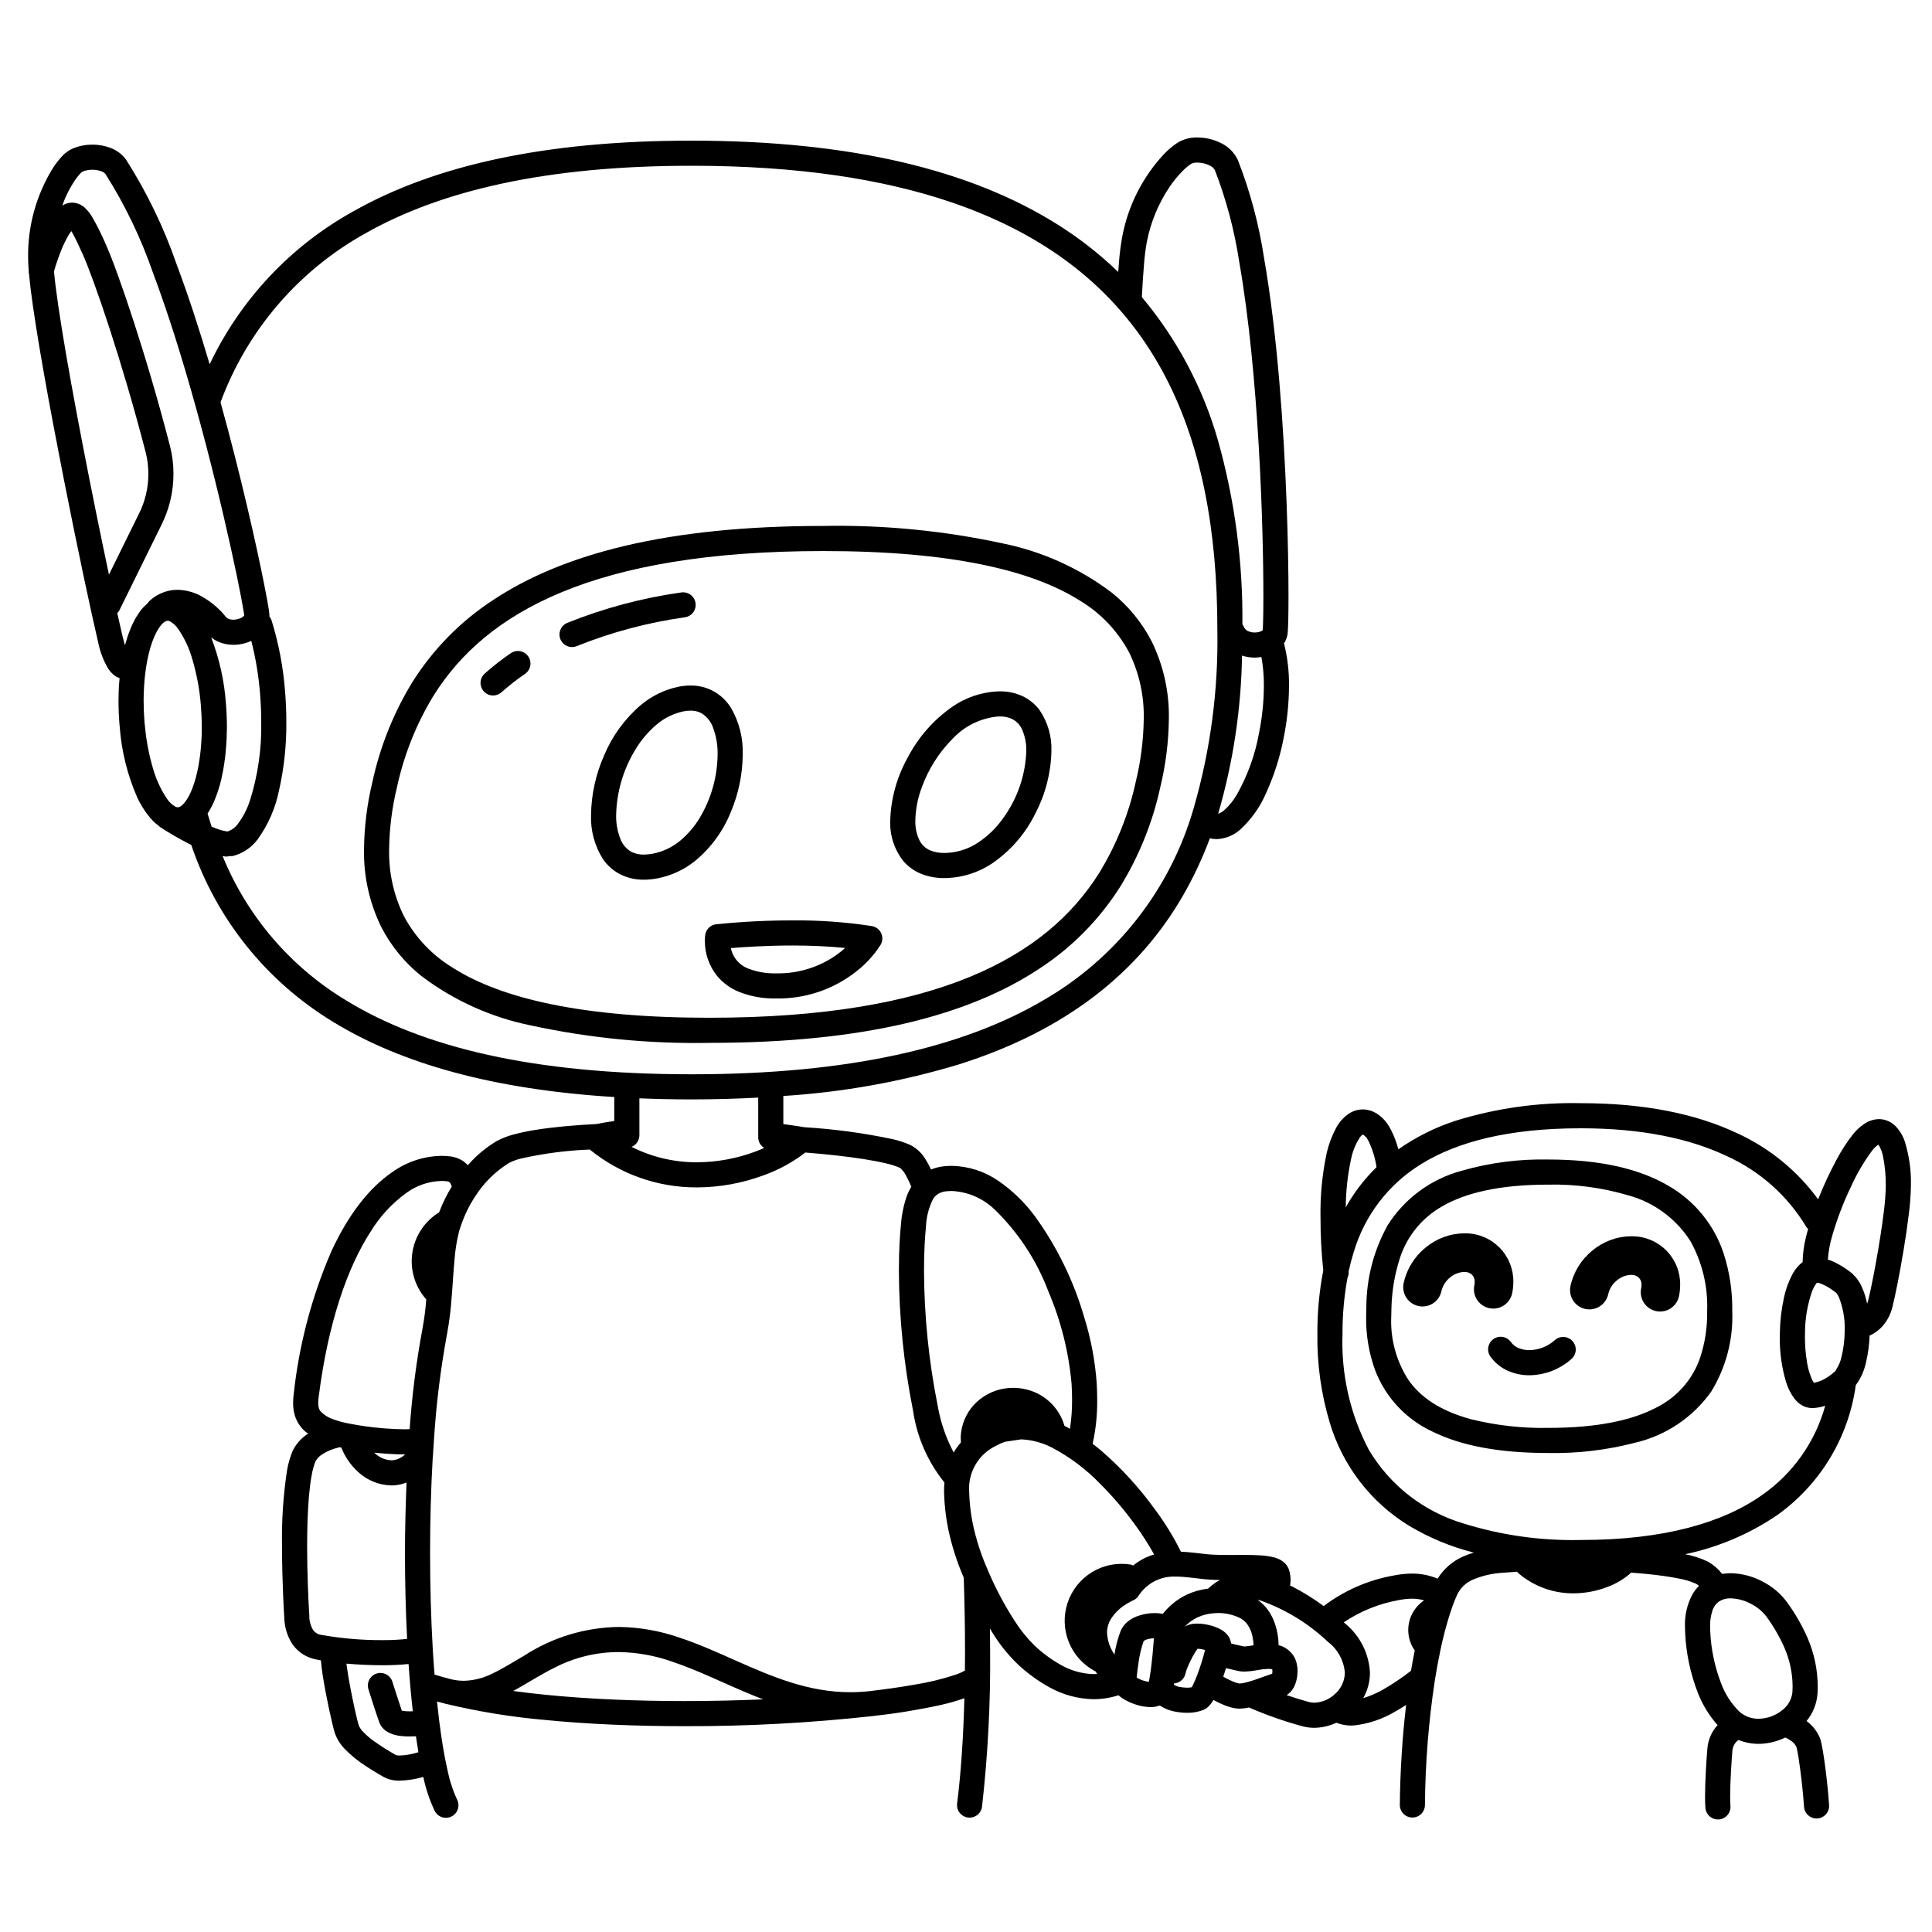 <svg width="200" height="200" viewBox="0 0 200 200" xmlns="http://www.w3.org/2000/svg"><g id="type=family, mode=dark"><path id="Vector" d="M160.96 138.726H160.96C160.235 139.38 159.298 139.75 158.322 139.766C157.926 139.771 157.532 139.693 157.168 139.535C156.866 139.405 156.604 139.196 156.41 138.931C156.311 138.791 156.185 138.672 156.04 138.581C155.895 138.49 155.733 138.428 155.564 138.4C155.394 138.372 155.221 138.377 155.054 138.416C154.887 138.455 154.729 138.526 154.59 138.627C154.451 138.727 154.333 138.853 154.243 138.999C154.153 139.145 154.092 139.307 154.065 139.477C154.038 139.646 154.045 139.819 154.085 139.986C154.125 140.153 154.198 140.31 154.299 140.449C154.76 141.085 155.381 141.587 156.099 141.906C156.8 142.214 157.557 142.371 158.322 142.366C159.936 142.35 161.489 141.746 162.689 140.667C162.945 140.437 163.1 140.116 163.119 139.772C163.138 139.429 163.02 139.092 162.791 138.835C162.562 138.578 162.241 138.423 161.898 138.402C161.555 138.382 161.217 138.498 160.96 138.726V138.726Z"/><path id="Vector_2" d="M156.541 133.869C156.619 133.488 156.659 133.101 156.66 132.712C156.67 132.058 156.55 131.408 156.308 130.8C156.066 130.192 155.706 129.639 155.249 129.17C154.791 128.702 154.246 128.329 153.644 128.072C153.042 127.816 152.395 127.681 151.741 127.675L151.567 127.673C150.095 127.691 148.675 128.22 147.55 129.169C146.406 130.102 145.613 131.397 145.301 132.84C145.194 133.359 145.297 133.9 145.589 134.343C145.88 134.786 146.336 135.096 146.855 135.203C147.375 135.31 147.916 135.207 148.359 134.915C148.802 134.624 149.111 134.168 149.218 133.649H149.218C149.348 133.097 149.658 132.605 150.1 132.251C150.509 131.896 151.027 131.692 151.567 131.673L151.617 131.673C151.76 131.669 151.902 131.693 152.036 131.745C152.169 131.796 152.291 131.874 152.394 131.973C152.485 132.072 152.555 132.189 152.601 132.316C152.647 132.443 152.667 132.578 152.66 132.712C152.659 132.83 152.647 132.947 152.623 133.062C152.516 133.582 152.619 134.122 152.911 134.565C153.203 135.008 153.659 135.317 154.178 135.424C154.698 135.531 155.238 135.427 155.682 135.136C156.125 134.844 156.434 134.388 156.541 133.869V133.869Z"/><path id="Vector_3" d="M169.011 127.979L168.837 127.976C167.365 127.994 165.945 128.523 164.82 129.473C163.676 130.406 162.883 131.7 162.571 133.143C162.518 133.4 162.516 133.666 162.565 133.924C162.614 134.182 162.714 134.427 162.858 134.647C163.003 134.866 163.189 135.055 163.406 135.203C163.623 135.35 163.868 135.453 164.125 135.507C164.382 135.56 164.647 135.562 164.905 135.512C165.163 135.463 165.409 135.363 165.628 135.219C165.848 135.075 166.037 134.888 166.184 134.671C166.332 134.454 166.435 134.21 166.488 133.952L166.488 133.952C166.617 133.401 166.928 132.909 167.37 132.555C167.778 132.2 168.296 131.996 168.837 131.976L168.887 131.977C169.03 131.973 169.172 131.997 169.306 132.048C169.439 132.1 169.561 132.177 169.664 132.276C169.755 132.376 169.825 132.493 169.87 132.62C169.916 132.746 169.936 132.881 169.93 133.016C169.929 133.133 169.917 133.25 169.892 133.365C169.839 133.623 169.837 133.888 169.887 134.146C169.936 134.404 170.036 134.649 170.181 134.869C170.325 135.088 170.511 135.277 170.729 135.424C170.946 135.572 171.19 135.675 171.447 135.728C171.705 135.781 171.97 135.783 172.228 135.733C172.486 135.684 172.731 135.584 172.951 135.44C173.17 135.295 173.359 135.109 173.506 134.892C173.654 134.674 173.757 134.43 173.81 134.173C173.889 133.792 173.929 133.404 173.93 133.016C173.939 132.361 173.82 131.712 173.577 131.104C173.335 130.496 172.975 129.942 172.518 129.474C172.061 129.006 171.515 128.633 170.914 128.376C170.312 128.12 169.665 127.985 169.011 127.979L169.011 127.979Z"/><path id="Vector_4" d="M68.038 90.932C69.466 90.659 70.805 90.043 71.94 89.135C73.578 87.788 74.852 86.05 75.645 84.083C76.446 82.196 76.868 80.17 76.887 78.12C76.945 76.426 76.525 74.751 75.677 73.284C75.245 72.591 74.653 72.013 73.95 71.6C73.197 71.174 72.346 70.954 71.481 70.965C71.056 70.966 70.631 71.01 70.214 71.095C68.789 71.396 67.46 72.043 66.344 72.978C64.682 74.399 63.377 76.191 62.534 78.209C61.676 80.14 61.217 82.225 61.184 84.338C61.121 85.958 61.551 87.558 62.415 88.929C62.867 89.589 63.475 90.128 64.184 90.499C64.95 90.884 65.798 91.079 66.656 91.066C67.12 91.064 67.583 91.019 68.038 90.932ZM64.231 86.867C63.913 86.062 63.761 85.203 63.784 84.338C63.843 81.965 64.524 79.648 65.76 77.621C66.35 76.626 67.104 75.737 67.989 74.992C68.776 74.325 69.716 73.862 70.724 73.645C70.974 73.593 71.227 73.566 71.481 73.565C71.89 73.554 72.294 73.653 72.652 73.853C73.197 74.202 73.608 74.726 73.819 75.338C74.148 76.228 74.307 77.171 74.287 78.12C74.259 80.407 73.631 82.648 72.464 84.616C71.907 85.562 71.185 86.401 70.332 87.092C69.527 87.74 68.575 88.181 67.561 88.376C67.263 88.434 66.96 88.464 66.656 88.466C66.214 88.479 65.775 88.384 65.378 88.189C64.852 87.897 64.445 87.429 64.231 86.867Z"/><path id="Vector_5" d="M107.196 84.179C108.228 82.2 108.791 80.01 108.841 77.778C108.901 76.261 108.471 74.765 107.616 73.51C107.162 72.898 106.565 72.405 105.877 72.075C105.132 71.73 104.318 71.556 103.496 71.569C103.374 71.569 103.251 71.572 103.127 71.578V71.578C101.528 71.683 99.985 72.212 98.658 73.111C96.675 74.476 95.058 76.309 93.952 78.448C92.843 80.434 92.227 82.658 92.156 84.932C92.094 86.429 92.561 87.9 93.473 89.088C93.967 89.678 94.595 90.141 95.306 90.437C96.088 90.754 96.925 90.911 97.769 90.897C97.879 90.897 97.989 90.895 98.101 90.891C99.715 90.818 101.279 90.313 102.631 89.429C104.589 88.112 106.163 86.3 107.196 84.179ZM97.999 88.293L97.769 88.297C97.273 88.31 96.779 88.224 96.317 88.042C95.818 87.837 95.411 87.457 95.173 86.972C94.875 86.334 94.732 85.635 94.756 84.932C94.782 83.754 95.011 82.589 95.431 81.488C96.116 79.602 97.205 77.889 98.622 76.468C99.839 75.165 101.488 74.35 103.262 74.175L103.194 72.876L103.262 74.175L103.496 74.168C103.929 74.156 104.359 74.243 104.754 74.42C105.237 74.66 105.617 75.065 105.825 75.561C106.121 76.262 106.263 77.018 106.241 77.778C106.149 80.257 105.324 82.653 103.871 84.663C103.161 85.681 102.266 86.554 101.231 87.238C100.268 87.874 99.152 88.238 97.999 88.293Z"/><path id="Vector_6" d="M73.002 96.787C72.977 96.984 72.965 97.183 72.967 97.382C72.957 98.692 73.394 99.966 74.205 100.994C74.832 101.753 75.641 102.341 76.556 102.702C77.774 103.169 79.072 103.392 80.375 103.361C83.335 103.407 86.223 102.443 88.562 100.628C89.588 99.846 90.468 98.89 91.163 97.803C91.269 97.621 91.329 97.417 91.338 97.207C91.347 96.997 91.305 96.787 91.216 96.597C91.127 96.407 90.992 96.241 90.825 96.114C90.657 95.987 90.462 95.902 90.254 95.867C87.545 95.451 84.806 95.254 82.065 95.279C79.42 95.278 76.776 95.412 74.144 95.678C73.857 95.71 73.59 95.836 73.383 96.037C73.177 96.238 73.043 96.501 73.002 96.787ZM87.489 98.132C87.214 98.382 86.925 98.616 86.623 98.833C84.8 100.127 82.61 100.803 80.375 100.761C79.411 100.791 78.45 100.634 77.546 100.298C77.071 100.134 76.647 99.85 76.316 99.473C75.985 99.096 75.758 98.639 75.658 98.147C77.016 98.034 79.373 97.879 82.065 97.879C83.803 97.878 85.674 97.952 87.489 98.132Z"/><path id="Vector_7" d="M121.867 14.793L121.87 14.791L121.874 14.788L121.867 14.793Z"/><path id="Vector_8" d="M133.268 65.76L133.267 65.762L133.266 65.768L133.268 65.76Z"/><path id="Vector_9" d="M34.687 179.473H34.685V179.472L34.687 179.473Z"/><path id="Vector_10" d="M140.176 178.615L140.174 178.616H140.172L140.176 178.615Z"/><path id="Vector_11" d="M143.568 116.257L143.569 116.258V116.259L143.568 116.257Z"/><path id="Vector_12" d="M172.684 122.734C169.703 120.998 165.664 120.034 160.275 120.033C157.242 119.968 154.217 120.361 151.302 121.198C148.131 122.052 145.398 124.067 143.645 126.844C142.218 129.416 141.461 132.306 141.445 135.248L141.445 135.247C141.43 135.587 141.422 135.923 141.422 136.257C141.388 138.183 141.712 140.098 142.375 141.906C143.457 144.685 145.572 146.938 148.277 148.193C151.229 149.652 155.141 150.412 160.275 150.415C163.308 150.473 166.335 150.114 169.27 149.348C172.462 148.605 175.27 146.713 177.159 144.034C178.687 141.531 179.44 138.632 179.323 135.703C179.351 133.703 179.055 131.712 178.446 129.807C177.474 126.813 175.419 124.291 172.684 122.734ZM175.981 140.598C175.194 142.85 173.547 144.7 171.401 145.741C168.955 147.02 165.359 147.817 160.275 147.815C157.569 147.866 154.868 147.561 152.241 146.908C149.044 146.032 147.064 144.633 145.817 142.878C144.541 140.913 143.913 138.597 144.022 136.257C144.022 135.964 144.029 135.666 144.043 135.364L144.043 135.363C144.087 133.647 144.373 131.945 144.893 130.309C145.624 127.995 147.21 126.047 149.327 124.861C151.681 123.503 155.179 122.632 160.275 122.633C163.071 122.572 165.859 122.944 168.541 123.737C171.199 124.458 173.494 126.142 174.98 128.461C176.215 130.669 176.818 133.174 176.723 135.703C176.757 137.365 176.506 139.02 175.981 140.598Z"/><path id="Vector_13" d="M94.275 118.545L94.277 118.546L94.28 118.547L94.275 118.545Z"/><path id="Vector_14" d="M51.402 118.133L51.405 118.131L51.409 118.129L51.402 118.133Z"/><path id="Vector_15" d="M107.579 100.285C110.947 98.092 113.805 95.199 115.956 91.803C117.914 88.626 119.319 85.14 120.112 81.493L118.846 81.201L120.112 81.493C120.673 79.183 120.971 76.817 121 74.44C121.055 71.65 120.443 68.886 119.213 66.381C118.208 64.435 116.804 62.722 115.094 61.353C111.75 58.824 107.88 57.079 103.771 56.247C97.676 54.933 91.448 54.328 85.214 54.445C69.095 54.447 58.299 57.311 51.041 62.117C47.68 64.311 44.834 67.205 42.695 70.601C40.75 73.781 39.352 77.265 38.561 80.908C38.006 83.199 37.711 85.545 37.683 87.901C37.628 90.7 38.243 93.471 39.478 95.983C40.486 97.934 41.893 99.652 43.606 101.025C46.95 103.56 50.821 105.31 54.933 106.148C61.017 107.466 67.235 108.073 73.46 107.957C89.508 107.955 100.304 105.09 107.579 100.285ZM46.955 100.232C44.769 98.929 42.983 97.05 41.793 94.8C40.746 92.654 40.228 90.289 40.283 87.901C40.312 85.742 40.584 83.592 41.094 81.493C41.821 78.133 43.106 74.918 44.898 71.983C47.629 67.643 51.74 63.957 58.168 61.294C64.593 58.637 73.349 57.044 85.214 57.045C98.402 57.037 106.81 59.032 111.75 62.152C113.93 63.448 115.712 65.321 116.898 67.564C117.94 69.703 118.455 72.061 118.4 74.44C118.37 76.62 118.095 78.79 117.579 80.908C116.851 84.27 115.559 87.485 113.758 90.415C111.011 94.756 106.877 98.445 100.444 101.108C94.013 103.765 85.271 105.358 73.46 105.357C60.306 105.365 51.902 103.362 46.955 100.232V100.232Z"/><path id="Vector_16" d="M70.515 61.332C66.469 61.9 62.508 62.958 58.718 64.482C58.4 64.615 58.147 64.868 58.016 65.187C57.885 65.506 57.885 65.864 58.018 66.182C58.151 66.501 58.404 66.753 58.723 66.884C59.042 67.016 59.4 67.015 59.718 66.882H59.718C63.313 65.439 67.07 64.438 70.907 63.902C71.076 63.877 71.239 63.819 71.386 63.73C71.532 63.642 71.66 63.526 71.762 63.388C71.863 63.251 71.937 63.094 71.978 62.928C72.019 62.762 72.026 62.59 72.001 62.42C71.975 62.251 71.916 62.089 71.827 61.943C71.739 61.796 71.622 61.669 71.484 61.568C71.346 61.467 71.189 61.394 71.023 61.353C70.857 61.313 70.684 61.306 70.515 61.332L70.515 61.332Z"/><path id="Vector_17" d="M52.885 67.614C51.939 68.259 51.036 68.964 50.181 69.725C49.924 69.954 49.768 70.277 49.748 70.621C49.728 70.965 49.846 71.303 50.076 71.561C50.305 71.818 50.627 71.974 50.972 71.993C51.316 72.013 51.654 71.895 51.911 71.666C52.684 70.979 53.499 70.342 54.353 69.76C54.636 69.564 54.83 69.265 54.893 68.927C54.956 68.589 54.882 68.24 54.688 67.956C54.493 67.672 54.194 67.477 53.857 67.413C53.519 67.349 53.169 67.421 52.885 67.614Z"/><path id="Vector_18" d="M93.266 126.752L93.267 126.75V126.747L93.266 126.752Z"/><path id="Vector_19" d="M106.025 143.786H106.028L106.033 143.787L106.025 143.786Z"/><path id="Vector_20" d="M133.457 162.563L133.458 162.565V162.567L133.457 162.563Z"/><path id="Vector_21" d="M196.246 116.597C196.024 116.372 195.763 116.189 195.476 116.058C195.174 115.921 194.847 115.851 194.516 115.851C193.973 115.862 193.446 116.03 192.998 116.335C192.547 116.639 192.146 117.011 191.809 117.437C191.164 118.262 190.596 119.143 190.11 120.07C189.396 121.392 188.763 122.756 188.213 124.153C186.063 121.207 183.196 118.86 179.883 117.335C175.651 115.324 170.29 114.2 163.64 114.2C159.226 114.105 154.825 114.727 150.61 116.042C148.527 116.728 146.556 117.716 144.761 118.976C144.665 118.631 144.564 118.304 144.457 118.017C144.325 117.657 144.171 117.305 143.996 116.963C143.873 116.717 143.73 116.481 143.569 116.258C143.29 115.879 142.945 115.554 142.551 115.297C142.11 115.008 141.596 114.852 141.068 114.846C140.612 114.848 140.164 114.97 139.769 115.199C139.157 115.577 138.657 116.113 138.322 116.75C137.887 117.555 137.56 118.415 137.35 119.307L137.35 119.309C136.87 121.545 136.652 123.83 136.7 126.116C136.697 127.916 136.792 129.715 136.986 131.505C136.568 133.669 136.363 135.868 136.376 138.072C136.33 141.183 136.761 144.282 137.653 147.262C138.977 151.717 141.903 155.524 145.868 157.948C147.955 159.195 150.213 160.131 152.571 160.725C152.175 160.84 151.789 160.982 151.413 161.151C150.343 161.634 149.44 162.424 148.819 163.422C147.984 163.069 147.086 162.891 146.18 162.897C145.54 162.9 144.903 162.967 144.276 163.095C141.643 163.561 139.158 164.646 137.026 166.261C136.004 165.502 134.921 164.828 133.79 164.244C133.708 164.202 133.629 164.172 133.548 164.132C133.581 163.937 133.598 163.739 133.599 163.541C133.598 163.211 133.551 162.882 133.457 162.565C133.368 162.265 133.199 161.993 132.969 161.78C132.675 161.518 132.322 161.331 131.941 161.233C131.436 161.102 130.918 161.026 130.397 161.006C129.849 160.972 129.26 160.966 128.658 160.966C128.168 160.966 127.67 160.971 127.185 160.971C126.373 160.971 125.595 160.957 124.987 160.896C124.181 160.819 123.252 160.673 122.246 160.628C121.491 159.103 120.6 157.649 119.583 156.284C117.96 154.03 116.08 151.974 113.98 150.158C113.696 149.918 113.406 149.685 113.109 149.457C113.439 147.972 113.597 146.455 113.581 144.934C113.581 144.361 113.563 143.765 113.528 143.148C113.36 140.849 112.929 138.577 112.242 136.377C111.162 132.636 109.445 129.109 107.167 125.952C106.105 124.5 104.804 123.238 103.32 122.222C101.906 121.25 100.236 120.717 98.521 120.69C98.274 120.69 98.025 120.702 97.775 120.726L97.771 120.726C97.294 120.772 96.826 120.886 96.381 121.065C96.232 120.746 96.067 120.436 95.885 120.135C95.512 119.463 94.954 118.911 94.277 118.546C93.674 118.277 93.046 118.068 92.402 117.923C89.379 117.286 86.314 116.873 83.23 116.687C83.223 116.686 83.216 116.681 83.208 116.68C83.192 116.677 82.399 116.537 81.09 116.363V113.455C87.263 113.067 93.37 111.968 99.291 110.178C110.475 106.644 117.912 100.569 122.438 92.754C123.54 90.843 124.48 88.844 125.247 86.775C125.473 86.833 125.705 86.864 125.939 86.867C126.855 86.833 127.73 86.475 128.408 85.858C129.555 84.799 130.464 83.509 131.077 82.073C131.902 80.26 132.508 78.355 132.883 76.398L132.883 76.398C133.243 74.62 133.429 72.811 133.437 70.996C133.455 69.514 133.281 68.035 132.92 66.597C133.088 66.343 133.206 66.059 133.267 65.762C133.288 65.65 133.295 65.575 133.304 65.484C133.331 65.177 133.348 64.731 133.363 64.096C133.376 63.465 133.384 62.663 133.384 61.715C133.384 56.866 133.177 48.177 132.428 39.416C132.053 35.035 131.542 30.637 130.85 26.683C130.325 23.22 129.417 19.827 128.143 16.564L128.142 16.561C127.764 15.766 127.117 15.132 126.314 14.772C125.58 14.418 124.775 14.233 123.96 14.23C123.224 14.211 122.498 14.406 121.87 14.791C121.374 15.127 120.915 15.514 120.501 15.947C118.279 18.326 116.78 21.287 116.177 24.486L116.177 24.488C116.013 25.383 115.898 26.286 115.832 27.193C115.806 27.497 115.781 27.819 115.757 28.153C113.81 26.274 111.67 24.606 109.373 23.176C100.592 17.688 88.348 14.56 71.58 14.56C56.241 14.561 44.927 17.177 36.649 21.837C30.127 25.429 24.898 30.981 21.704 37.708C20.648 34.138 19.494 30.585 18.272 27.329C16.96 23.543 15.21 19.922 13.059 16.541C12.653 15.977 12.087 15.548 11.436 15.309C10.328 14.896 9.116 14.86 7.986 15.207C7.453 15.367 6.965 15.649 6.56 16.032L6.556 16.036C6.138 16.466 5.766 16.938 5.446 17.446C3.744 20.219 2.864 23.419 2.91 26.674L2.91 26.722C2.91 27.085 2.933 27.51 2.971 27.986C2.959 28.13 2.971 28.274 3.009 28.414C3.05 28.859 3.101 29.336 3.166 29.868C3.73 34.441 5.136 42.142 6.574 49.442C8.012 56.74 9.475 63.601 10.155 66.461L10.155 66.461C10.343 67.443 10.702 68.385 11.217 69.243C11.423 69.559 11.694 69.828 12.011 70.033C12.127 70.1 12.25 70.155 12.378 70.196C12.368 70.31 12.359 70.424 12.351 70.539C12.337 70.717 12.318 70.889 12.308 71.07C12.285 71.502 12.275 71.944 12.272 72.391C12.272 72.447 12.268 72.499 12.268 72.555C12.268 73.336 12.3 74.137 12.366 74.951H12.366L12.366 74.951V74.952C12.371 75.012 12.379 75.071 12.384 75.131C12.56 77.693 13.178 80.206 14.209 82.558C14.505 83.189 14.866 83.787 15.286 84.342C15.473 84.59 15.678 84.824 15.898 85.043C16.071 85.21 16.257 85.364 16.453 85.503C16.485 85.54 16.52 85.575 16.557 85.607C17.509 86.229 18.493 86.801 19.505 87.321C19.601 87.37 19.701 87.414 19.798 87.462C22.38 95.118 27.589 101.613 34.502 105.795C41.529 110.092 50.987 112.781 63.59 113.565V116.048C62.97 116.135 62.355 116.235 61.749 116.357C59.427 116.479 57.327 116.669 55.585 116.942C54.787 117.061 53.997 117.224 53.217 117.43C52.587 117.588 51.978 117.824 51.406 118.131C50.287 118.798 49.282 119.639 48.429 120.623C48.24 120.417 48.022 120.239 47.782 120.095C47.426 119.89 47.032 119.76 46.624 119.71L46.615 119.709C46.308 119.672 45.998 119.654 45.689 119.654C43.867 119.687 42.098 120.272 40.615 121.332C38.209 122.975 36.059 125.727 34.295 129.554C32.259 134.264 30.945 139.255 30.4 144.357L30.4 144.36C30.362 144.65 30.343 144.942 30.341 145.234C30.337 145.655 30.393 146.074 30.506 146.479C30.693 147.117 31.05 147.691 31.54 148.141C31.647 148.241 31.779 148.319 31.896 148.409C31.195 148.852 30.634 149.484 30.278 150.232L30.277 150.234C30.018 150.873 29.829 151.538 29.713 152.217C29.319 154.813 29.145 157.438 29.194 160.063C29.195 163.918 29.422 167.339 29.423 167.356L29.424 167.356C29.429 168.351 29.713 169.325 30.243 170.167C30.817 171.008 31.7 171.588 32.7 171.782C32.864 171.816 33.044 171.848 33.224 171.88C33.256 172.311 33.309 172.781 33.393 173.334C33.564 174.455 33.82 175.781 34.063 176.926C34.185 177.498 34.304 178.023 34.409 178.455C34.516 178.893 34.599 179.214 34.686 179.473C34.914 180.078 35.267 180.629 35.723 181.088C36.369 181.742 37.085 182.322 37.859 182.817C38.581 183.296 39.263 183.686 39.678 183.931C40.202 184.215 40.792 184.354 41.388 184.332C42.179 184.31 42.964 184.19 43.725 183.974C43.76 183.965 43.788 183.956 43.821 183.947C44.074 185.168 44.472 186.355 45.008 187.482C45.087 187.633 45.195 187.767 45.326 187.877C45.457 187.986 45.608 188.069 45.771 188.12C45.934 188.171 46.105 188.19 46.275 188.175C46.445 188.16 46.611 188.111 46.762 188.032C46.913 187.953 47.047 187.845 47.157 187.714C47.267 187.583 47.349 187.432 47.4 187.269C47.452 187.106 47.47 186.935 47.455 186.765C47.44 186.595 47.391 186.429 47.312 186.278C46.859 185.294 46.524 184.26 46.314 183.197C45.996 181.805 45.711 180.097 45.47 178.169L45.47 178.165L45.469 178.165V178.164L45.469 178.164C45.387 177.516 45.31 176.836 45.237 176.14C45.511 176.216 45.798 176.288 46.081 176.36C46.097 176.364 46.108 176.376 46.124 176.379C46.156 176.386 46.186 176.388 46.218 176.395C49.499 177.178 52.831 177.723 56.19 178.028C60.821 178.492 65.875 178.694 70.879 178.694C77.345 178.709 83.807 178.364 90.235 177.658L90.251 177.657L90.253 177.656C90.292 177.651 90.334 177.648 90.372 177.643C92.743 177.384 95.099 176.999 97.429 176.489C98.243 176.307 99.046 176.077 99.833 175.801C99.726 179.816 99.483 183.53 99.08 186.696C99.037 187.038 99.131 187.383 99.342 187.656C99.553 187.928 99.864 188.106 100.206 188.15C100.548 188.193 100.893 188.099 101.166 187.888C101.439 187.677 101.616 187.366 101.66 187.024L101.66 187.024C102.266 181.671 102.546 176.287 102.498 170.9C102.498 170.138 102.486 169.359 102.477 168.585C102.63 168.83 102.776 169.09 102.931 169.323C103.603 170.37 104.391 171.337 105.28 172.206C106.276 173.156 107.389 173.975 108.592 174.645C110.008 175.443 111.601 175.876 113.227 175.902C114.093 175.898 114.954 175.76 115.778 175.494C115.875 175.577 115.973 175.654 116.073 175.727C116.506 176.022 116.978 176.256 117.475 176.422C117.994 176.608 118.541 176.708 119.092 176.719C119.422 176.721 119.751 176.666 120.062 176.555C120.503 176.847 120.996 177.053 121.515 177.161C121.968 177.257 122.43 177.307 122.893 177.309C123.467 177.32 124.038 177.219 124.573 177.01L124.577 177.009C124.787 176.918 124.978 176.787 125.138 176.622C125.322 176.428 125.481 176.212 125.611 175.978C125.635 175.991 125.655 176.003 125.68 176.016C126.009 176.193 126.346 176.353 126.692 176.495C127.071 176.656 127.468 176.773 127.874 176.844C128.02 176.866 128.168 176.877 128.315 176.876C128.643 176.869 128.97 176.829 129.289 176.756C131.09 177.539 132.945 178.19 134.84 178.705L134.845 178.706C135.24 178.811 135.648 178.863 136.058 178.863C136.845 178.851 137.621 178.672 138.334 178.337C138.817 178.526 139.33 178.624 139.848 178.629C139.956 178.629 140.065 178.624 140.174 178.615C141.644 178.451 143.062 177.98 144.338 177.233C144.753 177.005 145.159 176.755 145.56 176.496C145.16 179.929 144.943 183.381 144.91 186.836C144.906 187.181 145.04 187.513 145.281 187.76C145.522 188.006 145.852 188.146 146.196 188.15C146.541 188.154 146.873 188.02 147.12 187.779C147.366 187.538 147.506 187.208 147.51 186.864H147.51C147.544 182.518 147.889 178.18 148.544 173.883C148.72 172.788 148.916 171.75 149.122 170.771C149.4 169.442 149.748 168.13 150.165 166.838C150.172 166.819 150.186 166.804 150.192 166.784C150.311 166.398 150.437 166.047 150.57 165.731L150.571 165.729C150.676 165.474 150.761 165.261 150.834 165.11L150.842 165.091C151.182 164.374 151.776 163.81 152.509 163.509C153.468 163.109 154.488 162.875 155.525 162.815C156 162.773 156.51 162.737 157.044 162.705C157.083 162.756 157.126 162.804 157.172 162.848C158.758 164.209 160.783 164.953 162.873 164.942C164.038 164.939 165.193 164.729 166.285 164.324C167.171 164.013 167.992 163.541 168.708 162.933C168.748 162.891 168.786 162.846 168.82 162.798C169.38 162.839 169.934 162.882 170.455 162.934C171.7 163.058 172.82 163.214 173.719 163.396C174.361 163.502 174.987 163.689 175.582 163.954C175.688 164.015 175.788 164.087 175.88 164.169C175.618 164.427 175.391 164.719 175.204 165.036C174.655 166.064 174.387 167.218 174.427 168.383C174.427 168.595 174.434 168.813 174.447 169.036C174.545 171.156 174.987 173.246 175.755 175.225C176.234 176.459 176.93 177.598 177.808 178.589C177.735 178.669 177.659 178.745 177.592 178.832C177.101 179.466 176.806 180.231 176.745 181.031C176.662 181.981 176.506 184.311 176.505 185.991C176.506 186.428 176.515 186.82 176.545 187.164C176.56 187.334 176.609 187.5 176.688 187.651C176.767 187.802 176.875 187.937 177.006 188.046C177.137 188.156 177.288 188.239 177.451 188.29C177.613 188.341 177.785 188.36 177.955 188.345C178.125 188.33 178.29 188.281 178.442 188.202C178.593 188.123 178.727 188.015 178.837 187.885C178.947 187.754 179.029 187.603 179.081 187.44C179.132 187.277 179.15 187.105 179.135 186.935H179.135C179.116 186.722 179.105 186.382 179.105 185.991C179.104 184.464 179.258 182.119 179.335 181.254L179.336 181.249C179.354 180.95 179.462 180.663 179.646 180.426C179.737 180.311 179.842 180.208 179.959 180.119C180.625 180.386 181.337 180.524 182.055 180.525C183.011 180.514 183.952 180.289 184.811 179.868C185.033 179.966 185.244 180.087 185.441 180.23C185.669 180.391 185.852 180.608 185.973 180.86L185.972 180.86C186.01 180.986 186.089 181.369 186.164 181.836C186.397 183.255 186.666 185.613 186.752 187.03C186.774 187.374 186.931 187.695 187.189 187.923C187.448 188.151 187.786 188.267 188.13 188.246C188.473 188.225 188.795 188.068 189.023 187.81C189.252 187.552 189.368 187.214 189.347 186.87C189.279 185.767 189.122 184.256 188.948 182.919C188.86 182.25 188.769 181.628 188.68 181.118C188.635 180.862 188.591 180.634 188.545 180.432C188.502 180.23 188.443 180.032 188.366 179.84L188.363 179.833C188.065 179.17 187.603 178.595 187.019 178.163L187.014 178.16C187.673 177.36 188.068 176.376 188.146 175.343C188.163 175.079 188.171 174.818 188.171 174.562C188.161 172.831 187.799 171.121 187.107 169.535C186.537 168.241 185.83 167.012 184.999 165.869C184.331 164.962 183.459 164.225 182.453 163.718C181.438 163.175 180.308 162.88 179.157 162.859C178.861 162.859 178.566 162.883 178.275 162.931C177.878 162.419 177.384 161.99 176.822 161.668L176.814 161.664C176.06 161.301 175.261 161.042 174.439 160.893C177.853 160.179 181.095 158.802 183.98 156.842C186.177 155.275 188.031 153.276 189.428 150.968C190.825 148.659 191.736 146.09 192.106 143.417C192.108 143.405 192.103 143.394 192.104 143.382C192.114 143.37 192.129 143.365 192.139 143.353C192.64 142.662 192.99 141.873 193.168 141.037C193.383 140.126 193.508 139.196 193.539 138.26C194.036 138.042 194.482 137.721 194.847 137.32C195.365 136.737 195.73 136.035 195.909 135.277C196.195 134.149 196.659 131.825 197.065 129.374C197.267 128.151 197.453 126.905 197.589 125.773C197.72 124.797 197.795 123.814 197.815 122.829L197.815 122.811V122.808C197.865 121.23 197.649 119.655 197.176 118.148C196.982 117.57 196.664 117.041 196.246 116.597ZM128.772 170.441C128.667 170.421 128.285 170.339 127.951 170.26C127.773 170.218 127.601 170.175 127.485 170.143L127.451 170.133L127.45 170.129C127.447 170.106 127.438 170.078 127.433 170.054C127.427 170.028 127.422 170.003 127.415 169.978C127.41 169.96 127.409 169.944 127.403 169.926C127.363 169.754 127.296 169.588 127.205 169.436C127.005 169.13 126.732 168.879 126.411 168.703C126.028 168.49 125.618 168.332 125.191 168.234C124.779 168.132 124.356 168.078 123.931 168.074C123.531 168.06 123.134 168.143 122.772 168.313L122.77 168.314C122.712 168.345 122.678 168.376 122.63 168.407C123.009 167.998 123.463 167.666 123.968 167.428C124.513 167.179 125.1 167.033 125.699 166.999L125.704 166.999C125.825 166.991 125.947 166.981 126.067 166.981C126.889 166.97 127.701 167.16 128.433 167.533C128.7 167.684 128.932 167.89 129.114 168.137C129.376 168.507 129.558 168.928 129.649 169.372C129.718 169.684 129.757 170.001 129.763 170.32C129.45 170.382 129.132 170.423 128.813 170.442L128.772 170.441ZM126.274 163.559C125.836 163.809 125.428 164.108 125.06 164.453C124.301 164.544 123.56 164.753 122.866 165.072C121.893 165.537 121.04 166.218 120.371 167.063C120.102 167.011 119.829 166.985 119.555 166.984C118.914 166.982 118.277 167.098 117.678 167.327C117.345 167.454 117.033 167.632 116.755 167.854C116.427 168.115 116.17 168.453 116.007 168.838L117.209 169.334L116.007 168.838C115.709 169.625 115.493 170.441 115.366 171.274C114.903 170.604 114.638 169.819 114.599 169.006C114.599 168.528 114.728 168.059 114.971 167.647C115.336 167.056 115.828 166.553 116.41 166.175C116.618 166.033 116.833 165.904 117.056 165.788L117.238 165.699L117.278 165.681L117.279 165.68C117.501 165.588 117.694 165.435 117.835 165.239C118.245 164.584 118.822 164.05 119.507 163.693C120.192 163.337 120.961 163.169 121.732 163.209C122.646 163.206 123.662 163.376 124.732 163.484C125.223 163.532 125.745 163.55 126.274 163.559ZM98.027 123.314C98.193 123.298 98.358 123.29 98.521 123.29C100.201 123.369 101.793 124.062 102.997 125.237C105.444 127.622 107.336 130.517 108.539 133.716C109.837 136.762 110.645 139.993 110.932 143.291L110.932 143.295C110.965 143.867 110.981 144.413 110.981 144.934C110.986 145.929 110.912 146.923 110.762 147.907C110.574 147.802 110.386 147.697 110.194 147.6C109.918 146.643 109.383 145.78 108.648 145.108C107.913 144.435 107.007 143.978 106.029 143.786C105.65 143.708 105.264 143.668 104.877 143.668C103.656 143.666 102.468 144.067 101.498 144.809C100.519 145.557 99.835 146.628 99.57 147.832C99.493 148.188 99.454 148.55 99.454 148.914C99.454 149.05 99.465 149.184 99.475 149.318C99.193 149.641 98.942 149.989 98.725 150.359C97.915 148.838 97.355 147.197 97.066 145.499L97.065 145.498C96.146 140.904 95.673 136.233 95.653 131.548C95.653 129.499 95.757 127.94 95.853 127.013L95.854 127.008C95.89 126.017 96.135 125.044 96.574 124.154C96.707 123.923 96.893 123.729 97.118 123.587C97.396 123.427 97.707 123.334 98.027 123.314ZM130.333 75.889C129.933 78.114 129.163 80.256 128.055 82.227C127.706 82.839 127.262 83.392 126.74 83.864C126.556 84.032 126.339 84.159 126.104 84.238C127.654 78.916 128.485 73.411 128.575 67.868C128.999 68.005 129.441 68.075 129.886 68.076C130.119 68.073 130.352 68.052 130.582 68.014C130.758 68.998 130.844 69.997 130.837 70.996C130.829 72.64 130.66 74.278 130.333 75.889ZM118.723 25.013C119.122 23.001 119.912 21.087 121.049 19.381C121.436 18.806 121.873 18.266 122.356 17.769C122.638 17.472 122.949 17.204 123.286 16.971L123.293 16.967C123.499 16.864 123.73 16.817 123.96 16.831C124.38 16.834 124.795 16.929 125.175 17.109C125.417 17.204 125.622 17.376 125.758 17.599C126.948 20.674 127.797 23.871 128.289 27.132C130.315 38.678 130.787 54.551 130.784 61.715C130.784 62.782 130.774 63.656 130.757 64.288C130.749 64.603 130.739 64.859 130.729 65.04C130.724 65.126 130.719 65.193 130.715 65.24C130.652 65.297 130.577 65.341 130.495 65.368C130.3 65.441 130.094 65.478 129.886 65.476C129.637 65.48 129.39 65.425 129.166 65.316C128.999 65.237 128.866 65.103 128.786 64.937L128.772 64.907C128.743 64.849 128.688 64.74 128.612 64.608C128.675 58.182 127.824 51.779 126.085 45.592C124.527 40.15 121.843 35.095 118.205 30.757C118.268 29.496 118.341 28.361 118.423 27.417C118.481 26.611 118.581 25.809 118.723 25.013ZM6.668 20.702C6.933 20.06 7.254 19.444 7.628 18.859C7.846 18.511 8.098 18.185 8.381 17.888C8.497 17.792 8.632 17.722 8.776 17.683C9.338 17.518 9.937 17.535 10.489 17.73C10.657 17.784 10.807 17.884 10.921 18.019L10.924 18.023C12.95 21.23 14.599 24.659 15.838 28.243C17.424 32.465 18.91 37.254 20.207 41.919L20.208 41.92C21.74 47.405 23.015 52.723 23.907 56.764C24.353 58.784 24.703 60.486 24.941 61.726C25.059 62.346 25.15 62.85 25.21 63.215C25.24 63.397 25.262 63.544 25.276 63.647L25.284 63.716C25.189 63.832 25.066 63.922 24.928 63.979C24.687 64.091 24.425 64.15 24.16 64.151C23.986 64.154 23.813 64.122 23.653 64.056C23.525 64.002 23.415 63.915 23.333 63.804L23.338 63.811C23.152 63.569 22.948 63.34 22.727 63.129C22.215 62.623 21.64 62.183 21.017 61.821C20.221 61.34 19.312 61.076 18.383 61.055C18.167 61.055 17.952 61.072 17.74 61.105L17.739 61.104L17.732 61.106L17.725 61.106L17.725 61.107C16.87 61.244 16.076 61.637 15.448 62.235C15.389 62.301 15.337 62.373 15.293 62.45C15.137 62.577 14.991 62.714 14.854 62.86C14.842 62.872 14.825 62.877 14.813 62.89C14.787 62.919 14.767 62.956 14.741 62.986C14.688 63.047 14.629 63.103 14.579 63.166C14.503 63.262 14.441 63.375 14.37 63.477C14.282 63.604 14.192 63.729 14.111 63.864C14.017 64.02 13.932 64.187 13.846 64.353C13.769 64.504 13.69 64.653 13.62 64.812C13.538 64.997 13.464 65.194 13.391 65.39C13.332 65.547 13.27 65.7 13.216 65.864C13.148 66.069 13.088 66.286 13.027 66.501C13 66.599 12.968 66.692 12.941 66.792C12.857 66.533 12.77 66.228 12.685 65.859L12.684 65.859C12.539 65.247 12.354 64.436 12.14 63.471C12.221 63.391 12.29 63.301 12.347 63.203C13.783 60.288 15.219 57.372 16.654 54.457L16.652 54.456C17.515 52.782 17.962 50.926 17.957 49.043C17.959 48.08 17.84 47.121 17.601 46.188L17.601 46.188C16.376 41.447 15.026 36.926 13.831 33.25C12.633 29.567 11.604 26.758 10.972 25.338L10.972 25.339C10.548 24.331 10.059 23.353 9.509 22.409C9.313 22.08 9.072 21.78 8.794 21.518C8.463 21.206 8.036 21.017 7.583 20.981L7.578 20.98L7.474 20.977C7.207 20.979 6.943 21.036 6.699 21.147C6.617 21.185 6.537 21.227 6.459 21.274C6.529 21.084 6.594 20.878 6.668 20.702ZM24.653 85.25C24.389 85.642 24 85.932 23.55 86.073L23.544 86.076C23.127 86.014 22.718 85.903 22.326 85.744C22.191 85.694 22.049 85.633 21.909 85.574C21.762 85.126 21.621 84.672 21.488 84.213C21.552 84.115 21.618 84.019 21.678 83.917C21.749 83.796 21.813 83.666 21.88 83.539C21.968 83.368 22.058 83.198 22.138 83.016C22.202 82.87 22.261 82.716 22.321 82.563C22.391 82.383 22.46 82.202 22.524 82.013C22.576 81.855 22.625 81.692 22.674 81.528C22.71 81.408 22.751 81.295 22.784 81.172C22.807 81.088 22.824 80.996 22.845 80.91C22.865 80.835 22.888 80.766 22.907 80.689C22.931 80.588 22.948 80.479 22.97 80.376C23.017 80.163 23.061 79.948 23.101 79.727C23.136 79.537 23.168 79.345 23.198 79.15C23.233 78.925 23.265 78.696 23.293 78.463C23.318 78.258 23.342 78.053 23.362 77.843C23.385 77.61 23.402 77.373 23.419 77.135C23.434 76.916 23.448 76.698 23.458 76.474C23.461 76.392 23.469 76.314 23.472 76.232C23.473 76.217 23.465 76.205 23.465 76.19C23.475 75.885 23.489 75.584 23.489 75.272C23.489 74.492 23.457 73.691 23.391 72.878L23.391 72.878C23.229 70.516 22.713 68.191 21.859 65.983C22.089 66.167 22.342 66.32 22.611 66.438C23.1 66.648 23.627 66.754 24.16 66.751C24.8 66.75 25.433 66.61 26.014 66.34C26.472 68.133 26.776 69.963 26.921 71.808L26.921 71.807C27.003 72.814 27.042 73.803 27.042 74.762C27.096 77.517 26.7 80.262 25.868 82.889C25.593 83.736 25.183 84.534 24.653 85.25ZM15.833 79.535C15.438 78.187 15.168 76.806 15.029 75.409C15.005 75.186 14.976 74.968 14.958 74.74H14.958V74.739C14.897 73.997 14.868 73.266 14.868 72.556L14.868 72.542C14.868 72.126 14.882 71.719 14.901 71.32C14.906 71.232 14.91 71.145 14.915 71.058C14.938 70.669 14.97 70.288 15.011 69.919C15.017 69.86 15.026 69.803 15.033 69.744C15.071 69.424 15.116 69.114 15.167 68.814C15.181 68.734 15.193 68.652 15.208 68.574C15.268 68.242 15.336 67.924 15.411 67.622C15.426 67.56 15.443 67.502 15.458 67.441C15.526 67.178 15.599 66.929 15.678 66.693C15.695 66.642 15.711 66.587 15.728 66.537C15.82 66.275 15.917 66.035 16.017 65.814C16.037 65.771 16.056 65.73 16.076 65.688C16.166 65.496 16.266 65.309 16.376 65.128L16.397 65.092C16.486 64.95 16.587 64.815 16.699 64.689C16.842 64.495 17.04 64.348 17.267 64.269L17.353 64.259C17.441 64.262 17.527 64.285 17.605 64.326C17.953 64.528 18.249 64.807 18.471 65.142C19.124 66.107 19.615 67.171 19.924 68.294C20.384 69.858 20.677 71.465 20.799 73.09L20.799 73.09C20.86 73.832 20.889 74.563 20.889 75.272C20.889 75.565 20.884 75.854 20.875 76.14L20.874 76.143C20.857 76.663 20.82 77.165 20.772 77.652C20.768 77.689 20.766 77.728 20.762 77.764C20.713 78.228 20.65 78.671 20.576 79.096C20.567 79.145 20.56 79.195 20.551 79.244C20.476 79.653 20.39 80.039 20.295 80.403C20.281 80.455 20.268 80.508 20.254 80.558C20.157 80.909 20.052 81.233 19.939 81.532C19.911 81.604 19.884 81.677 19.856 81.746C19.825 81.821 19.794 81.895 19.763 81.966C19.723 82.056 19.682 82.142 19.642 82.225C19.611 82.287 19.58 82.349 19.549 82.407C19.508 82.484 19.467 82.554 19.426 82.623C19.394 82.676 19.362 82.73 19.331 82.779C19.287 82.846 19.244 82.904 19.202 82.962C19.174 83 19.145 83.04 19.117 83.074C19.072 83.13 19.029 83.176 18.986 83.221C18.963 83.245 18.938 83.274 18.915 83.295C18.876 83.333 18.834 83.368 18.79 83.401C18.774 83.413 18.757 83.429 18.742 83.44C18.703 83.467 18.662 83.491 18.619 83.512L18.599 83.524C18.564 83.54 18.527 83.552 18.49 83.561L18.404 83.57C18.316 83.567 18.23 83.544 18.152 83.503C17.804 83.301 17.507 83.022 17.285 82.687C17.235 82.619 17.184 82.529 17.133 82.453C16.562 81.548 16.124 80.565 15.833 79.535ZM6.404 34.057C6.127 32.344 5.902 30.811 5.747 29.55C5.679 29.006 5.628 28.522 5.589 28.088C5.806 27.336 6.061 26.596 6.353 25.87C6.562 25.344 6.811 24.834 7.097 24.345C7.185 24.198 7.282 24.057 7.387 23.922C7.448 24.024 7.514 24.14 7.585 24.274C7.85 24.767 8.183 25.47 8.597 26.398L8.598 26.399C9.149 27.63 10.182 30.432 11.358 34.054C12.537 37.682 13.874 42.158 15.084 46.839L15.084 46.838C15.267 47.559 15.359 48.3 15.357 49.043C15.363 50.515 15.013 51.967 14.338 53.275L14.321 53.308L11.279 59.486C10.454 55.596 9.452 50.68 8.515 45.809C7.712 41.63 6.956 37.484 6.404 34.057H6.404ZM23.043 88.615C23.137 88.629 23.23 88.658 23.326 88.668C23.481 88.679 23.637 88.662 23.786 88.618C23.894 88.63 24.003 88.628 24.11 88.612C25.143 88.346 26.053 87.731 26.685 86.872C27.772 85.36 28.523 83.633 28.888 81.807C29.409 79.496 29.662 77.132 29.642 74.762C29.642 73.732 29.6 72.673 29.512 71.596L29.512 71.596C29.324 69.091 28.854 66.616 28.111 64.217C28.061 64.07 27.984 63.934 27.885 63.814C27.886 63.794 27.89 63.775 27.89 63.755L27.89 63.724V63.725C27.886 63.585 27.873 63.446 27.853 63.308C27.783 62.778 27.613 61.825 27.345 60.475C26.56 56.516 24.948 49.286 22.829 41.645C25.591 34.174 30.95 27.947 37.925 24.102C45.668 19.738 56.528 17.159 71.58 17.16C82.548 17.159 91.428 18.528 98.558 20.964C109.254 24.629 116.02 30.632 120.226 38.221C124.425 45.813 126.021 55.075 126.02 65.15C126.135 71.405 125.31 77.641 123.572 83.651C121.153 92.074 115.547 99.224 107.944 103.583C99.719 108.397 87.978 111.212 71.58 111.21C55.162 111.212 43.712 108.389 35.86 103.578C30.083 100.106 25.586 94.856 23.043 88.615ZM71.58 113.81C73.981 113.81 76.272 113.74 78.49 113.623V117.75C78.493 117.969 78.551 118.183 78.661 118.373C78.77 118.563 78.926 118.721 79.114 118.833C78.803 118.972 78.481 119.106 78.143 119.23C76.221 119.943 74.188 120.311 72.137 120.319C69.789 120.327 67.473 119.78 65.377 118.722C65.617 118.625 65.823 118.459 65.967 118.245C66.112 118.031 66.19 117.778 66.19 117.52H66.19V113.699C67.932 113.769 69.722 113.81 71.58 113.81H71.58ZM32.98 144.681C33.96 136.896 35.983 131.177 38.366 127.498C39.326 125.927 40.587 124.562 42.078 123.482C43.129 122.715 44.389 122.287 45.689 122.254C45.893 122.254 46.097 122.266 46.299 122.29C46.362 122.296 46.423 122.314 46.478 122.344C46.559 122.397 46.622 122.472 46.66 122.561C46.704 122.647 46.74 122.738 46.768 122.831C46.246 123.678 45.807 124.572 45.457 125.502C44.716 125.955 44.083 126.566 43.604 127.291C43.125 128.015 42.81 128.837 42.684 129.696C42.556 130.555 42.62 131.432 42.869 132.265C43.118 133.097 43.547 133.864 44.125 134.513C44.054 135.509 43.927 136.501 43.745 137.483L43.745 137.488C43.098 140.945 42.651 144.437 42.407 147.946C42.252 147.955 42.075 147.961 41.861 147.961C40.518 147.942 39.178 147.84 37.849 147.654C37.375 147.59 36.921 147.514 36.485 147.433L36.478 147.431C36.247 147.388 36.013 147.346 35.802 147.299C35.316 147.2 34.84 147.059 34.378 146.878C33.914 146.715 33.497 146.44 33.165 146.076C33.091 145.98 33.036 145.87 33.003 145.753C32.958 145.584 32.937 145.409 32.941 145.234C32.943 145.049 32.956 144.864 32.98 144.681H32.98ZM41.941 150.56C41.906 150.591 41.874 150.623 41.836 150.654C41.521 150.925 41.135 151.1 40.723 151.158L40.52 151.17C39.896 151.143 39.301 150.896 38.842 150.471C38.811 150.444 38.782 150.408 38.751 150.379C39.894 150.497 40.992 150.559 41.861 150.561C41.889 150.561 41.914 150.56 41.941 150.56H41.941ZM32.396 168.709C32.136 168.259 32.006 167.746 32.019 167.226L32.017 167.184C32.017 167.183 32.004 166.98 31.983 166.606C31.92 165.487 31.794 162.878 31.794 160.063C31.794 158.297 31.844 156.448 31.986 154.851C32.057 154.053 32.151 153.319 32.268 152.699C32.349 152.209 32.482 151.729 32.663 151.267C32.842 150.952 33.103 150.691 33.418 150.513C33.908 150.204 34.449 149.982 35.015 149.858C35.053 149.843 35.09 149.827 35.126 149.808C35.165 149.817 35.198 149.828 35.237 149.837C35.269 149.844 35.304 149.85 35.337 149.857C35.725 150.849 36.345 151.735 37.144 152.44C38.074 153.273 39.272 153.745 40.52 153.77C40.686 153.77 40.851 153.761 41.016 153.742C41.383 153.696 41.742 153.604 42.086 153.467C41.988 155.889 41.922 158.336 41.922 160.774C41.922 163.817 42.001 166.814 42.143 169.661C41.301 169.749 40.455 169.79 39.608 169.786C37.473 169.796 35.341 169.613 33.239 169.238C33.07 169.213 32.907 169.153 32.762 169.062C32.617 168.971 32.492 168.85 32.396 168.709L32.396 168.709ZM41.388 181.732C41.279 181.734 41.171 181.725 41.064 181.706L40.994 181.689L40.991 181.687C40.193 181.236 39.418 180.745 38.671 180.213C38.294 179.942 37.941 179.638 37.617 179.305C37.417 179.114 37.258 178.885 37.147 178.632L37.146 178.631C37.129 178.583 37.081 178.418 37.026 178.206C36.83 177.448 36.516 176.019 36.256 174.64C36.126 173.949 36.009 173.267 35.925 172.686C35.901 172.521 35.88 172.366 35.862 172.218C37.065 172.324 38.362 172.384 39.608 172.386C40.505 172.388 41.403 172.346 42.296 172.258C42.414 173.978 42.56 175.616 42.733 177.15C42.625 177.153 42.516 177.158 42.411 177.157C42.138 177.162 41.865 177.14 41.596 177.093C41.422 176.587 41.206 175.927 41.022 175.353C40.797 174.655 40.621 174.093 40.621 174.092C40.517 173.764 40.288 173.49 39.983 173.331C39.678 173.171 39.322 173.14 38.993 173.242C38.665 173.345 38.39 173.574 38.23 173.879C38.07 174.183 38.038 174.539 38.139 174.868V174.868C38.143 174.877 38.848 177.136 39.256 178.278L39.258 178.283C39.4 178.665 39.66 178.992 40 179.217C40.375 179.455 40.796 179.61 41.235 179.672C41.624 179.732 42.018 179.761 42.411 179.757C42.632 179.757 42.847 179.749 43.058 179.738C43.139 180.309 43.223 180.862 43.312 181.39C43.202 181.422 43.082 181.455 42.955 181.488C42.444 181.63 41.918 181.712 41.388 181.732L41.388 181.732ZM56.449 175.441C55.311 175.328 54.203 175.197 53.131 175.051C54.548 174.278 55.894 173.386 57.386 172.649C59.453 171.575 61.75 171.016 64.079 171.021C65.952 171.051 67.807 171.385 69.572 172.01C72.301 172.914 75.056 174.325 78.055 175.544C78.368 175.671 78.686 175.794 79.006 175.916C76.366 176.031 73.629 176.094 70.879 176.094C65.945 176.094 60.968 175.894 56.449 175.441L56.449 175.441ZM99.008 173.337C97.582 173.812 96.119 174.168 94.634 174.402C93.259 174.646 91.685 174.871 89.964 175.072C89.325 175.142 88.682 175.176 88.038 175.177C83.723 175.18 79.983 173.601 76.185 171.911C74.288 171.069 72.385 170.206 70.392 169.543C68.362 168.83 66.23 168.451 64.079 168.421C60.598 168.463 57.199 169.491 54.277 171.385C53.058 172.098 51.981 172.775 50.968 173.247C50.051 173.715 49.041 173.971 48.012 173.995C47.604 173.993 47.197 173.947 46.798 173.86C46.163 173.7 45.555 173.532 44.984 173.353C44.915 172.484 44.851 171.599 44.798 170.684L44.798 170.685C44.617 167.555 44.522 164.188 44.522 160.774C44.522 157.461 44.612 154.104 44.796 150.876C44.798 150.859 44.807 150.845 44.808 150.828C44.837 150.273 44.877 149.712 44.917 149.153L44.917 149.151C45.148 145.407 45.609 141.681 46.295 137.993L46.294 137.997C46.524 136.741 46.68 135.472 46.76 134.198L46.776 134.079C46.872 132.817 46.942 131.567 47.048 130.433C47.119 129.451 47.275 128.476 47.512 127.52L47.519 127.495C47.571 127.291 47.646 127.07 47.733 126.832L47.741 126.807C48.105 125.742 48.606 124.728 49.231 123.792C50.115 122.414 51.297 121.252 52.69 120.392L52.698 120.387C53.08 120.191 53.484 120.04 53.902 119.938C56.252 119.407 58.647 119.093 61.054 119.001C64.183 121.551 68.1 122.936 72.137 122.919C74.495 122.911 76.834 122.488 79.045 121.669C80.602 121.112 82.061 120.316 83.371 119.309C85.677 119.495 87.77 119.726 89.453 119.994C90.356 120.137 91.144 120.291 91.78 120.447C92.253 120.552 92.715 120.702 93.16 120.893L93.165 120.896L93.203 120.921C93.441 121.14 93.638 121.399 93.785 121.687C93.993 122.062 94.178 122.449 94.338 122.847C94.175 123.113 94.035 123.392 93.919 123.682C93.563 124.67 93.343 125.702 93.266 126.75C93.161 127.776 93.053 129.412 93.053 131.548C93.073 136.402 93.562 141.243 94.514 146.002L94.514 146.001C94.908 148.738 96.032 151.318 97.769 153.469C97.741 153.786 97.727 154.103 97.727 154.421C97.754 155.695 97.895 156.964 98.146 158.213C98.508 159.966 99.052 161.677 99.767 163.317C99.852 165.888 99.898 168.431 99.898 170.9C99.898 171.585 99.894 172.264 99.887 172.936C99.607 173.097 99.313 173.231 99.008 173.337L99.008 173.337ZM109.828 172.357C108.821 171.794 107.89 171.105 107.056 170.307C106.315 169.574 105.657 168.761 105.096 167.883C104.016 166.226 103.084 164.478 102.309 162.66C102.293 162.625 102.281 162.591 102.266 162.555C102.257 162.53 102.248 162.507 102.237 162.482C101.563 160.963 101.05 159.378 100.705 157.752C100.482 156.655 100.356 155.54 100.327 154.421C100.26 153.434 100.493 152.45 100.996 151.598C101.499 150.746 102.248 150.067 103.144 149.649C103.442 149.484 103.755 149.348 104.079 149.245L105.707 149.002C106.829 149.052 107.927 149.347 108.922 149.866C110.756 150.836 112.425 152.09 113.867 153.581C115.18 154.891 116.386 156.303 117.474 157.805C118.205 158.799 118.874 159.838 119.476 160.915C119.188 161 118.907 161.104 118.634 161.228C118.159 161.45 117.713 161.729 117.304 162.058C117.215 162.013 117.12 161.98 117.022 161.958C115.644 161.743 114.234 162.023 113.043 162.749C111.852 163.475 110.956 164.6 110.516 165.924C110.076 167.247 110.119 168.684 110.638 169.979C111.157 171.274 112.118 172.343 113.35 172.996C113.365 173.004 113.381 173.005 113.396 173.012C113.458 173.103 113.518 173.194 113.585 173.286C113.465 173.294 113.345 173.302 113.227 173.302C112.033 173.275 110.865 172.95 109.828 172.357L109.828 172.357ZM117.665 173.66C117.708 173.238 117.77 172.682 117.863 172.091C117.964 171.336 118.143 170.593 118.395 169.875C118.508 169.791 118.636 169.73 118.773 169.696C118.992 169.634 119.218 169.599 119.445 169.592C119.437 169.725 119.429 169.865 119.418 170.017C119.366 170.765 119.277 171.719 119.168 172.58C119.114 173.01 119.054 173.417 118.994 173.757C118.972 173.884 118.949 173.999 118.926 174.105C118.559 174.053 118.202 173.942 117.87 173.776C117.8 173.741 117.731 173.702 117.665 173.66V173.66ZM123.446 174.525C123.417 174.581 123.391 174.625 123.366 174.667C123.21 174.697 123.052 174.711 122.893 174.709C122.607 174.707 122.322 174.675 122.042 174.615C121.854 174.576 121.676 174.503 121.516 174.398C121.524 174.355 121.532 174.307 121.54 174.263C121.827 174.246 122.1 174.133 122.316 173.943C122.531 173.752 122.676 173.494 122.727 173.211H122.727C122.777 173.012 122.843 172.817 122.924 172.628C123.128 172.126 123.368 171.64 123.642 171.172C123.741 171 123.851 170.834 123.971 170.676C124.235 170.688 124.496 170.733 124.749 170.81C124.533 171.657 124.271 172.493 123.966 173.313C123.816 173.726 123.643 174.131 123.446 174.525V174.525ZM127.671 174.087C127.313 173.936 126.966 173.764 126.63 173.57C126.735 173.265 126.828 172.976 126.918 172.682L126.989 172.701C127.249 172.767 127.555 172.838 127.818 172.896C127.95 172.925 128.069 172.951 128.168 172.971L128.304 172.998L128.455 173.022L128.46 173.023C128.578 173.036 128.695 173.042 128.813 173.042C129.275 173.026 129.736 172.973 130.19 172.885C130.554 172.816 130.923 172.775 131.294 172.762C131.427 172.756 131.56 172.772 131.688 172.81L131.705 172.82C131.715 172.879 131.72 172.939 131.719 172.999C131.72 173.087 131.711 173.176 131.694 173.263L131.683 173.266C131.178 173.427 130.525 173.687 129.859 173.908C129.53 174.018 129.205 174.116 128.926 174.182C128.726 174.235 128.522 174.266 128.315 174.276L128.281 174.275L128.275 174.275C128.068 174.234 127.865 174.171 127.671 174.087V174.087ZM135.515 176.194C134.805 176.002 134.01 175.757 133.193 175.481C133.341 175.391 133.476 175.281 133.594 175.154C133.869 174.846 134.067 174.478 134.171 174.079C134.27 173.727 134.32 173.364 134.319 172.999C134.321 172.723 134.29 172.448 134.227 172.179C134.157 171.866 134.024 171.57 133.838 171.308C133.524 170.878 133.088 170.552 132.587 170.37C132.51 170.342 132.438 170.336 132.362 170.315C132.354 169.558 132.227 168.807 131.984 168.09C131.802 167.55 131.537 167.042 131.199 166.584C130.908 166.209 130.563 165.879 130.176 165.603C130.282 165.631 130.386 165.657 130.498 165.692C133.092 166.611 135.465 168.065 137.462 169.959C137.965 170.339 138.381 170.821 138.684 171.375C138.987 171.928 139.169 172.539 139.218 173.167C139.21 173.581 139.117 173.989 138.943 174.364C138.769 174.74 138.52 175.076 138.21 175.35C137.628 175.907 136.863 176.232 136.058 176.263C135.875 176.263 135.692 176.24 135.515 176.194V176.194ZM143.089 174.952C142.466 175.3 141.808 175.58 141.125 175.788C141.576 174.988 141.815 174.086 141.818 173.167C141.77 172.177 141.514 171.209 141.066 170.326C140.618 169.442 139.988 168.663 139.217 168.041C139.18 168.007 139.141 167.978 139.104 167.944C140.817 166.791 142.752 166.008 144.785 165.645C145.244 165.55 145.711 165.501 146.18 165.497C146.601 165.496 147.021 165.554 147.426 165.669C147.016 165.942 146.665 166.293 146.393 166.704C146.121 167.115 145.934 167.575 145.843 168.059C145.752 168.543 145.759 169.041 145.864 169.522C145.969 170.003 146.169 170.458 146.453 170.861C146.318 171.534 146.189 172.232 146.066 172.956C145.124 173.694 144.129 174.361 143.089 174.952V174.952ZM189.985 133.759L190.082 133.835L190.102 133.852C190.118 133.87 190.123 133.895 190.141 133.913H190.141C190.229 134.022 190.301 134.143 190.356 134.273C190.783 135.341 190.99 136.484 190.965 137.635L190.961 137.902L190.962 137.901C190.947 138.744 190.841 139.583 190.646 140.404C190.552 140.874 190.371 141.321 190.112 141.724C190.07 141.789 190.034 141.858 190.005 141.931C189.985 141.948 189.96 141.954 189.941 141.973L189.939 141.974C189.673 142.221 189.384 142.442 189.075 142.633C188.682 142.89 188.24 143.063 187.777 143.142C187.701 143.04 187.636 142.93 187.583 142.814C187.332 142.242 187.156 141.64 187.061 141.022C186.915 140.152 186.843 139.271 186.847 138.388C186.847 138.242 186.849 138.093 186.853 137.944C186.861 136.54 187.091 135.147 187.535 133.816C187.654 133.461 187.828 133.127 188.052 132.827L188.097 132.78C188.246 132.8 188.392 132.839 188.531 132.896C188.913 133.055 189.277 133.255 189.616 133.492C189.771 133.597 189.899 133.693 189.985 133.759V133.759ZM139.869 119.952C140.031 119.155 140.345 118.396 140.792 117.716C140.864 117.614 140.954 117.526 141.058 117.457L141.071 117.451L141.19 117.514C141.305 117.601 141.407 117.705 141.491 117.822L141.493 117.823C141.564 117.929 141.628 118.039 141.685 118.153C142.089 119 142.363 119.902 142.496 120.831C141.288 122.004 140.25 123.342 139.415 124.805C139.379 124.868 139.35 124.936 139.315 124.999C139.323 123.302 139.509 121.611 139.869 119.952ZM181.252 166.024C181.889 166.342 182.444 166.801 182.875 167.368C183.599 168.362 184.216 169.43 184.715 170.554C185.27 171.818 185.561 173.181 185.57 174.562C185.57 174.763 185.564 174.968 185.551 175.176C185.51 175.549 185.392 175.91 185.204 176.236C185.016 176.561 184.763 176.844 184.459 177.066C183.775 177.611 182.929 177.913 182.054 177.925C181.301 177.937 180.573 177.659 180.018 177.149L179.832 177.352L179.832 177.352L180.018 177.149C179.198 176.327 178.566 175.337 178.165 174.248C177.503 172.532 177.124 170.72 177.043 168.883C177.032 168.707 177.027 168.541 177.027 168.383C177.016 167.856 177.087 167.33 177.24 166.825C177.356 166.396 177.618 166.021 177.981 165.766C178.334 165.55 178.743 165.444 179.156 165.459C179.889 165.482 180.607 165.675 181.252 166.024V166.024ZM182.475 154.721C178.397 157.619 172.303 159.42 163.641 159.419C159.521 159.512 155.414 158.933 151.482 157.703C147.374 156.483 143.877 153.756 141.693 150.069C139.756 146.375 138.82 142.24 138.976 138.072C138.968 136.131 139.141 134.193 139.492 132.284C139.589 132.082 139.631 131.858 139.613 131.634H139.613L139.611 131.611C139.754 130.949 139.924 130.304 140.12 129.676C141.241 125.829 143.764 122.541 147.19 120.463C150.885 118.195 156.19 116.799 163.641 116.8C170.001 116.799 174.97 117.878 178.768 119.683C182.192 121.235 185.061 123.794 186.994 127.018C187.047 127.092 187.108 127.16 187.177 127.221C187.09 127.533 187.001 127.847 186.932 128.149C186.734 128.957 186.626 129.784 186.608 130.615L186.61 130.645C186.217 130.946 185.888 131.322 185.642 131.751C185.179 132.584 184.847 133.483 184.659 134.417C184.412 135.555 184.276 136.715 184.254 137.879C184.249 138.05 184.247 138.22 184.247 138.389C184.22 139.983 184.441 141.571 184.902 143.097C185.09 143.712 185.384 144.288 185.771 144.801C185.975 145.062 186.225 145.285 186.508 145.458C186.836 145.656 187.212 145.763 187.596 145.765L187.63 145.764L187.639 145.764C188.083 145.746 188.522 145.666 188.944 145.527C187.917 149.248 185.631 152.498 182.475 154.721L182.475 154.721ZM195.008 125.462C194.813 127.081 194.504 129.003 194.195 130.707C193.887 132.408 193.574 133.909 193.389 134.635C193.36 134.746 193.326 134.856 193.285 134.964C193.247 134.788 193.21 134.612 193.166 134.447C193.051 134.008 192.899 133.58 192.71 133.168C192.538 132.784 192.306 132.429 192.022 132.119C191.995 132.09 191.958 132.079 191.928 132.053C191.884 131.984 191.833 131.921 191.776 131.862H191.776C191.412 131.565 191.027 131.293 190.625 131.05C190.258 130.825 189.872 130.632 189.472 130.473C189.393 130.442 189.303 130.422 189.22 130.394C189.28 129.566 189.428 128.747 189.663 127.951C190.167 126.203 190.817 124.5 191.606 122.86C192.205 121.527 192.946 120.263 193.817 119.089C193.985 118.87 194.185 118.678 194.41 118.518L194.454 118.495C194.706 118.888 194.873 119.329 194.946 119.791C195.14 120.786 195.23 121.799 195.215 122.813L195.215 122.829C195.194 123.71 195.125 124.589 195.008 125.462L195.008 125.462Z"/></g></svg>
